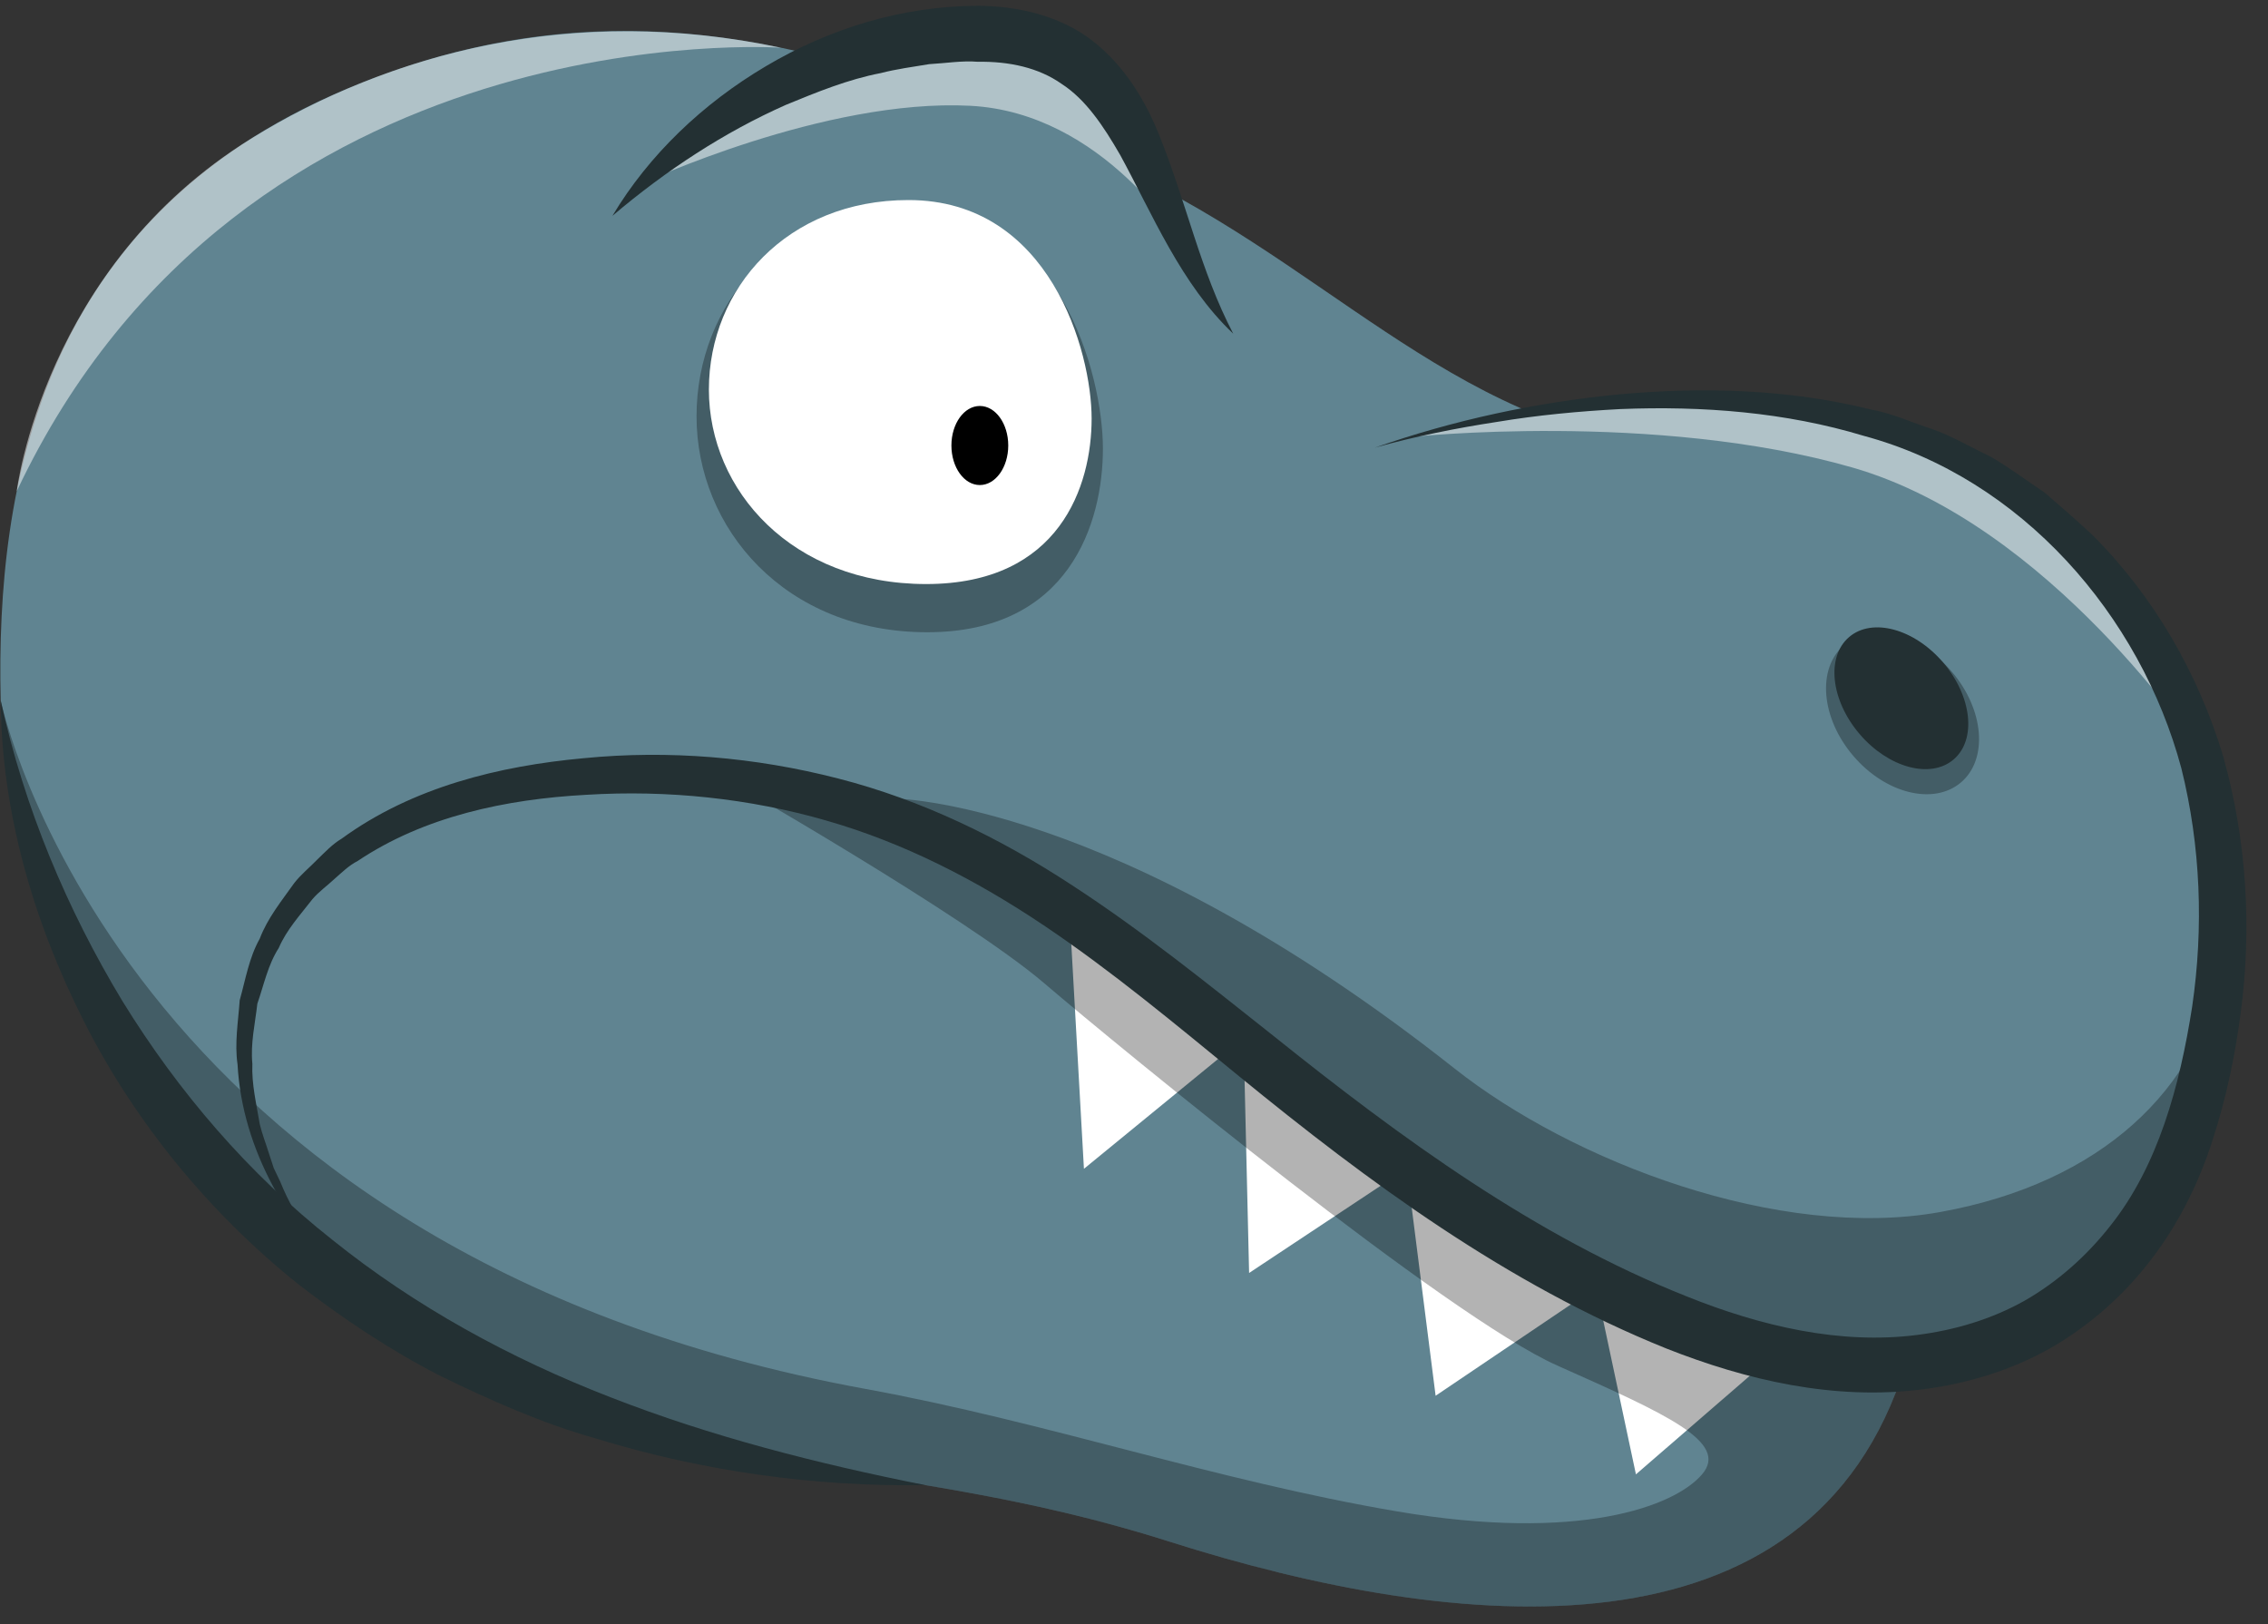 <?xml version="1.0" encoding="UTF-8" standalone="no"?>
<!DOCTYPE svg PUBLIC "-//W3C//DTD SVG 1.1//EN" "http://www.w3.org/Graphics/SVG/1.1/DTD/svg11.dtd">
<svg width="100%" height="100%" viewBox="0 0 81 58" version="1.1" xmlns="http://www.w3.org/2000/svg" xmlns:xlink="http://www.w3.org/1999/xlink" xml:space="preserve" xmlns:serif="http://www.serif.com/" style="fill-rule:evenodd;clip-rule:evenodd;stroke-linejoin:round;stroke-miterlimit:2;">
    <rect x="0" y="0" width="81" height="58" fill="#333333" stroke="none"/>
    <g transform="matrix(1,0,0,1,-238,-58)">
        <g id="Carnivore-Head" serif:id="Carnivore Head">
            <g transform="matrix(1,0,0,1,297.781,100.192)">
                <path d="M0,-26.157C-8.05,-26.921 -12.695,-33.174 -20.367,-36.449C-28.039,-39.723 -36.74,-43.559 -47.5,-38.975C-58.259,-34.39 -59.943,-24.941 -59.756,-17.176C-59.568,-9.41 -53.113,0.601 -44.599,5.747C-36.085,10.893 -28.319,9.583 -18.028,12.858C-7.736,16.132 4.895,17.402 8.263,6.569C11.631,-4.264 8.05,-25.393 0,-26.157" style="fill:rgb(96,132,145);fill-rule:nonzero;"/>
            </g>
            <g transform="matrix(1,0,0,1,287.097,104.721)">
                <path d="M0,-30.733C0,-30.733 14.876,-35.785 23.577,-28.628C32.278,-21.47 30.722,-10.524 28.77,-5.472C26.749,-0.24 20.674,5.052 9.543,0.001C-5.613,-6.875 -10.525,-19.085 -26.244,-19.085C-41.961,-19.085 -43.225,-7.296 -36.628,-0.84" style="fill:rgb(96,132,145);fill-rule:nonzero;"/>
            </g>
            <g opacity="0.5">
                <g transform="matrix(1,0,0,1,238.598,58.123)">
                    <path d="M0,17.419C0,17.419 0.951,9.409 8.376,4.824C13.284,1.794 19.857,0 27.294,1.582C27.294,1.582 8.11,0.231 0,17.419" style="fill:white;fill-rule:nonzero;"/>
                </g>
            </g>
            <g transform="matrix(1,0,0,1,276.221,99.74)">
                <path d="M0,-8.736L0.491,0L5.827,-4.368L0,-8.736Z" style="fill:white;fill-rule:nonzero;"/>
            </g>
            <g transform="matrix(1,0,0,1,282.431,103.46)">
                <path d="M0,-7.649L0.18,0L5.473,-3.509L0,-7.649Z" style="fill:white;fill-rule:nonzero;"/>
            </g>
            <g transform="matrix(1,0,0,1,288.327,107.845)">
                <path d="M0,-7.438L0.945,0L6.454,-3.719L0,-7.438Z" style="fill:white;fill-rule:nonzero;"/>
            </g>
            <g transform="matrix(1,0,0,1,295.128,110.652)">
                <path d="M0,-6.105L1.298,0L6,-4.07L0,-6.105Z" style="fill:white;fill-rule:nonzero;"/>
            </g>
            <g transform="matrix(1,0,0,1,259.872,63.078)">
                <path d="M0,2.63C0,2.63 4.775,-3.506 12.496,-3.879C19.367,-4.21 18.665,2.209 22.173,6.84" style="fill:rgb(96,132,145);fill-rule:nonzero;"/>
            </g>
            <g opacity="0.5">
                <g transform="matrix(-0.11,0.994,0.994,0.11,269.701,52.822)">
                    <path d="M12.622,-7.435C12.622,-7.435 6.031,-2.391 5.933,5.074C5.933,5.074 5.786,8.664 12.622,11.964C12.622,11.964 8.299,8.675 8.576,3.92C8.879,-1.283 12.622,-7.435 12.622,-7.435" style="fill:white;fill-rule:nonzero;"/>
                </g>
            </g>
            <g opacity="0.5">
                <g transform="matrix(-0.367,0.93,0.93,0.367,311.507,66.281)">
                    <path d="M15.328,-18.875C15.328,-18.875 9.277,-10.779 8.752,-3.077C8.226,4.625 12.941,9.418 15.328,11.412C15.328,11.412 9.823,3.575 10.527,-3.742C11.23,-11.058 15.328,-18.875 15.328,-18.875" style="fill:white;fill-rule:nonzero;"/>
                </g>
            </g>
            <g opacity="0.3">
                <g transform="matrix(0.649,0.761,0.761,-0.649,303.662,83.125)">
                    <path d="M1.761,-0.812C-0.017,-0.812 -1.459,0.225 -1.458,1.502C-1.458,2.781 -0.017,3.817 1.761,3.816C3.538,3.817 4.98,2.78 4.98,1.502C4.979,0.224 3.539,-0.812 1.761,-0.812" style="fill-rule:nonzero;"/>
                </g>
            </g>
            <g transform="matrix(0.649,0.761,0.761,-0.649,303.966,82.626)">
                <path d="M1.494,-0.689C-0.094,-0.689 -1.38,0.19 -1.379,1.274C-1.38,2.359 -0.093,3.238 1.494,3.238C3.082,3.238 4.368,2.359 4.368,1.274C4.368,0.19 3.082,-0.69 1.494,-0.689" style="fill:rgb(35,48,51);fill-rule:nonzero;"/>
            </g>
            <g opacity="0.3">
                <g transform="matrix(1,0,0,1,269.899,107.639)">
                    <path d="M0,-21.123C0,-21.123 7.85,-21.123 20.056,-11.475C24.252,-8.159 31.651,-5.314 37.406,-6.357C43.162,-7.399 46.638,-10.76 47.418,-15.03C47.418,-15.03 46.4,0 35.036,-0.878C23.671,-1.757 12.149,-12.267 12.149,-12.267L0,-21.123Z" style="fill-rule:nonzero;"/>
                </g>
            </g>
            <g transform="matrix(1,0,0,1,259.872,62.417)">
                <path d="M0,3.291C1.308,1.105 3.236,-0.726 5.485,-2.055C7.738,-3.393 10.347,-4.206 13.067,-4.21C14.428,-4.2 15.96,-3.883 17.158,-2.952C18.341,-2.018 19.063,-0.762 19.542,0.444C20.518,2.871 20.992,5.238 22.173,7.501C20.306,5.733 19.282,3.219 18.137,1.122C17.538,0.083 16.903,-0.867 16.045,-1.42C15.219,-2.003 14.17,-2.229 13.044,-2.211C12.496,-2.258 11.894,-2.158 11.313,-2.126C10.736,-2.029 10.151,-1.954 9.58,-1.806C8.417,-1.583 7.312,-1.131 6.202,-0.675C4.002,0.3 1.929,1.655 0,3.291" style="fill:rgb(35,48,51);fill-rule:nonzero;"/>
            </g>
            <g opacity="0.3">
                <g transform="matrix(1,0,0,1,268.907,93.012)">
                    <path d="M0,14.588C6.485,15.773 12.508,17.864 18.997,18.964C25.486,20.065 28.896,18.791 29.88,17.641C30.865,16.49 28.606,15.49 24.702,13.75C20.797,12.009 9.149,2.461 6.37,0.087C3.59,-2.287 -5.031,-7.215 -5.031,-7.215L1.662,-5.517C6.972,-3.245 17.442,5.764 23.391,9.457C29.339,13.151 37.136,13.75 37.136,13.75C33.768,24.583 21.137,23.313 10.846,20.038C0.554,16.763 -7.211,18.073 -15.726,12.927C-24.239,7.782 -30.695,-2.229 -30.882,-9.995C-30.882,-9.995 -26.753,9.699 0,14.588" style="fill-rule:nonzero;"/>
                </g>
            </g>
            <g transform="matrix(1,0,0,1,287.097,105.854)">
                <path d="M0,-31.866C2.809,-32.848 5.748,-33.485 8.729,-33.771C11.708,-34.04 14.759,-33.965 17.721,-33.23C18.475,-33.099 19.174,-32.766 19.903,-32.533C20.627,-32.282 21.29,-31.876 21.988,-31.551C22.654,-31.166 23.273,-30.696 23.919,-30.267C24.5,-29.767 25.082,-29.265 25.641,-28.739C27.824,-26.561 29.417,-23.794 30.307,-20.83C31.141,-17.848 31.335,-14.708 30.925,-11.659C30.725,-10.134 30.406,-8.624 29.927,-7.149C29.458,-5.673 28.736,-4.192 27.767,-2.925C26.803,-1.644 25.576,-0.546 24.173,0.268C22.763,1.072 21.187,1.553 19.602,1.758C16.399,2.174 13.254,1.426 10.406,0.3C4.715,-1.994 -0.22,-5.641 -4.828,-9.406C-7.132,-11.29 -9.398,-13.182 -11.815,-14.805C-14.229,-16.425 -16.811,-17.755 -19.578,-18.548C-22.335,-19.345 -25.263,-19.649 -28.16,-19.47C-31.036,-19.315 -33.951,-18.696 -36.321,-17.108C-36.643,-16.944 -36.891,-16.692 -37.158,-16.46C-37.415,-16.219 -37.711,-16.011 -37.939,-15.742C-38.37,-15.185 -38.859,-14.658 -39.142,-14C-39.53,-13.395 -39.671,-12.687 -39.906,-12.01C-39.986,-11.3 -40.155,-10.59 -40.084,-9.864C-40.114,-9.136 -39.939,-8.426 -39.819,-7.706C-39.734,-7.352 -39.599,-7.011 -39.491,-6.661L-39.32,-6.139L-39.083,-5.643C-38.534,-4.268 -37.596,-3.098 -36.628,-1.973C-38.764,-4.002 -40.444,-6.759 -40.613,-9.84C-40.724,-10.602 -40.59,-11.365 -40.536,-12.134C-40.328,-12.873 -40.204,-13.651 -39.82,-14.333C-39.541,-15.068 -39.045,-15.674 -38.593,-16.312C-38.356,-16.62 -38.049,-16.865 -37.778,-17.145C-37.497,-17.415 -37.23,-17.706 -36.895,-17.904C-34.364,-19.749 -31.265,-20.501 -28.252,-20.777C-25.223,-21.075 -22.137,-20.819 -19.166,-20.053C-16.188,-19.293 -13.387,-17.928 -10.851,-16.268C-8.302,-14.614 -5.966,-12.721 -3.64,-10.88C0.968,-7.185 5.751,-3.697 11.143,-1.557C13.787,-0.492 16.625,0.169 19.358,-0.179C20.715,-0.349 22.035,-0.743 23.218,-1.408C24.393,-2.083 25.425,-3 26.27,-4.076C27.976,-6.215 28.751,-9.07 29.193,-11.895C29.61,-14.735 29.499,-17.646 28.809,-20.415C27.344,-25.883 23.105,-30.772 17.46,-32.291C14.681,-33.132 11.71,-33.364 8.766,-33.245C7.292,-33.167 5.817,-33.029 4.355,-32.785C2.891,-32.561 1.432,-32.268 0,-31.866" style="fill:rgb(35,48,51);fill-rule:nonzero;"/>
            </g>
            <g opacity="0.3">
                <g transform="matrix(-0.999,0.044,0.044,0.999,270.157,80.585)">
                    <path d="M-0.958,-15.202C3.636,-15.404 6.757,-12.034 6.934,-8.031C7.11,-4.029 4.115,-0.188 -0.958,0.036C-6.03,0.259 -7.398,-3.59 -7.515,-6.241C-7.632,-8.893 -6.318,-14.966 -0.958,-15.202" style="fill-rule:nonzero;"/>
                </g>
            </g>
            <g transform="matrix(-0.999,0.046,0.046,0.999,270.175,78.864)">
                <path d="M-0.901,-13.692C3.425,-13.892 6.363,-10.866 6.53,-7.261C6.696,-3.656 3.876,-0.185 -0.901,0.035C-5.678,0.255 -6.966,-3.207 -7.076,-5.595C-7.186,-7.984 -5.949,-13.46 -0.901,-13.692" style="fill:white;fill-rule:nonzero;"/>
            </g>
            <g transform="matrix(0,-1,-1,0,272.993,72.895)">
                <path d="M-1.014,-1.016C-1.794,-1.016 -2.427,-0.561 -2.427,-0.001C-2.427,0.561 -1.794,1.014 -1.014,1.014C-0.235,1.014 0.397,0.561 0.397,-0.001C0.397,-0.561 -0.235,-1.016 -1.014,-1.016" style="fill-rule:nonzero;"/>
            </g>
            <g transform="matrix(1,0,0,1,238.025,111.098)">
                <path d="M0,-28.081C0.848,-24.234 2.367,-20.627 4.345,-17.351C6.351,-14.092 8.864,-11.173 11.848,-8.819C14.811,-6.438 18.194,-4.588 21.782,-3.198C25.373,-1.796 29.155,-0.83 33.025,-0.061C29.079,0 25.099,-0.549 21.27,-1.723C19.339,-2.265 17.495,-3.087 15.685,-3.97C13.89,-4.893 12.2,-6.02 10.599,-7.259C7.442,-9.799 4.811,-13.001 2.988,-16.593C1.17,-20.172 0.025,-24.119 0,-28.081" style="fill:rgb(35,48,51);fill-rule:nonzero;"/>
            </g>
        </g>
    </g>
</svg>
